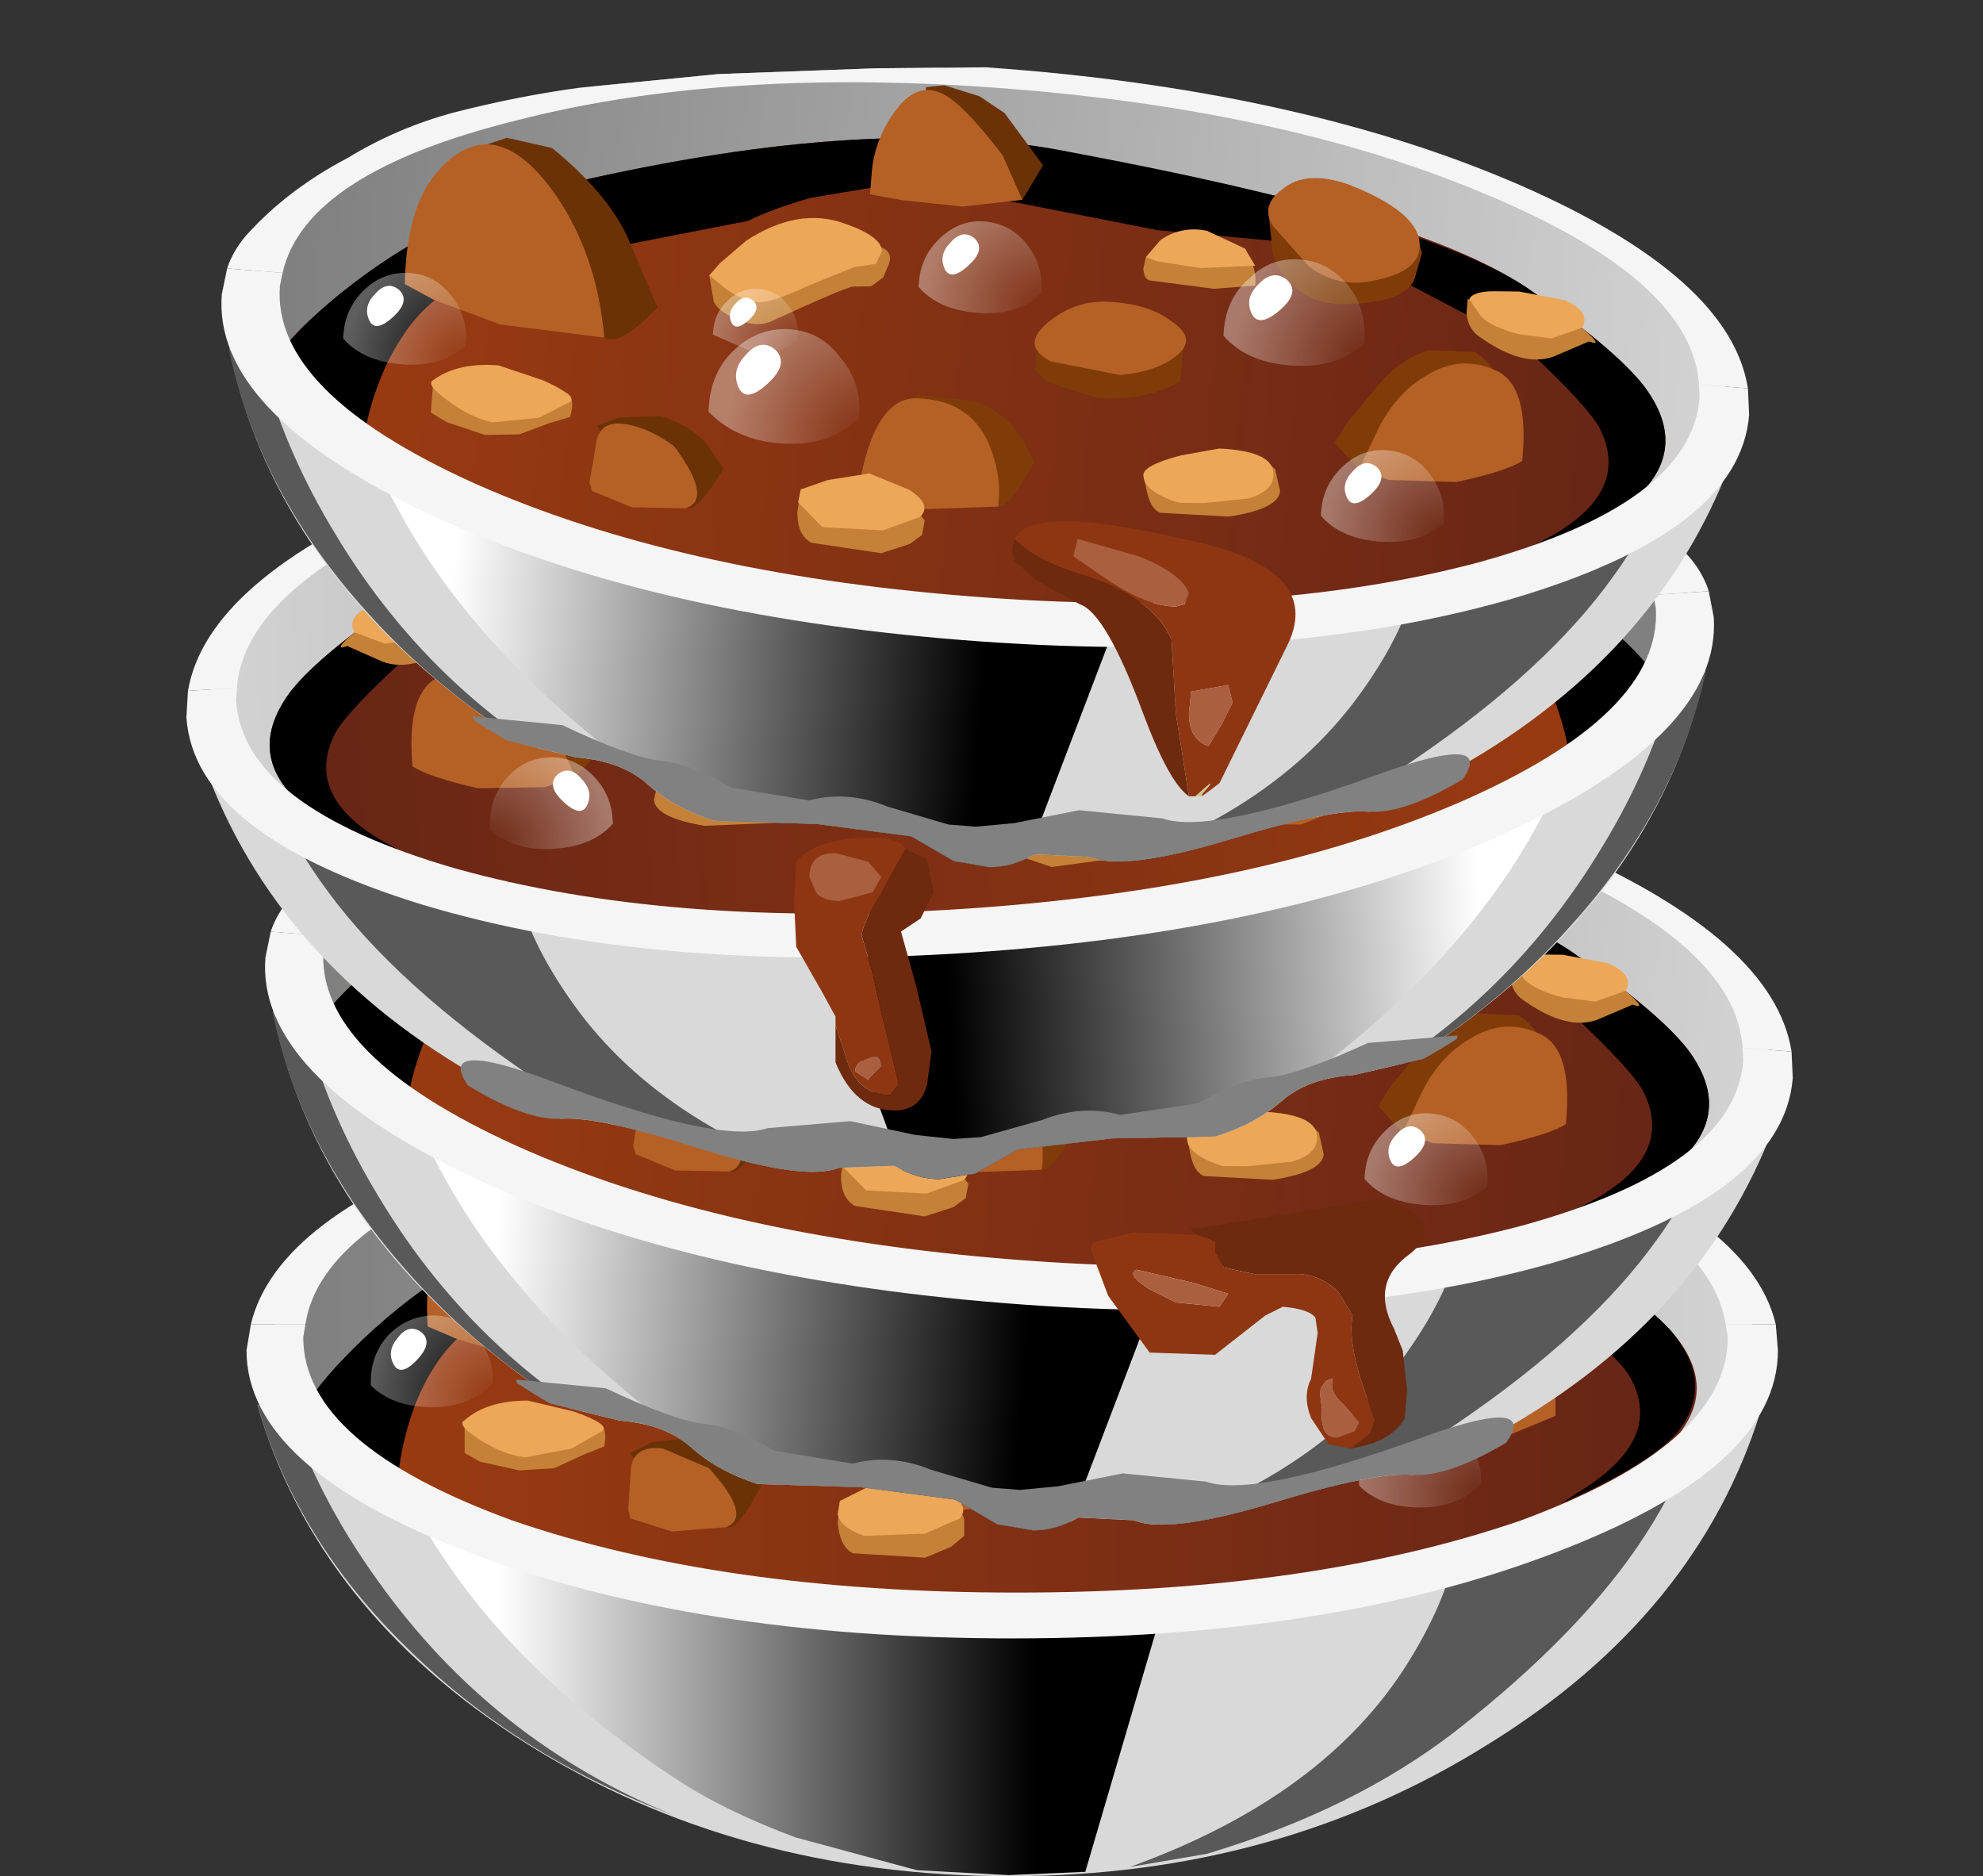 <?xml version="1.0" encoding="UTF-8" standalone="no"?>
<svg xmlns:xlink="http://www.w3.org/1999/xlink" height="43.0px" width="45.45px" xmlns="http://www.w3.org/2000/svg">
  <rect width="100%" height="100%" fill="#333333" stroke="none"/>
  <g transform="matrix(1.0, 0.0, 0.0, 1.0, 0.0, 0.0)">
    <use height="10.8" transform="matrix(1.0, 0.0, 0.0, 1.0, 5.9, 32.2)" width="34.45" xlink:href="#shape0"/>
    <use height="12.7" transform="matrix(0.75, 0.0, 0.0, 0.75, 9.05, 33.45)" width="24.3" xlink:href="#sprite0"/>
    <use height="13.05" transform="matrix(0.75, 0.0, 0.0, 0.75, 25.9, 33.0)" width="17.2" xlink:href="#sprite1"/>
    <use height="12.55" transform="matrix(0.75, 0.0, 0.0, 0.75, 5.9, 32.2)" width="12.75" xlink:href="#sprite2"/>
    <use height="12.85" transform="matrix(1.0, 0.0, 0.0, 1.0, 5.75, 24.4)" width="34.95" xlink:href="#shape4"/>
    <use height="11.2" transform="matrix(0.75, 0.0, 0.0, 0.75, 6.812, 26.05)" width="42.7" xlink:href="#sprite3"/>
    <use height="10.95" transform="matrix(1.0, 0.0, 0.0, 1.0, 9.8, 24.9)" width="27.3" xlink:href="#shape6"/>
    <use height="1.25" transform="matrix(0.75, 0.0, 0.0, 0.75, 22.0, 28.25)" width="1.1" xlink:href="#sprite4"/>
    <use height="7.55" transform="matrix(1.0, 0.0, 0.0, 1.0, 10.6, 27.75)" width="26.25" xlink:href="#shape8"/>
    <use height="0.9" transform="matrix(0.75, 0.0, 0.0, 0.75, 17.25, 30.1)" width="0.8" xlink:href="#sprite5"/>
    <use height="2.6" transform="matrix(1.0, 0.0, 0.0, 1.0, 17.0, 30.75)" width="3.45" xlink:href="#shape9"/>
    <use height="1.55" transform="matrix(0.75, 0.0, 0.0, 0.75, 17.512, 31.113)" width="1.35" xlink:href="#sprite6"/>
    <use height="2.1" transform="matrix(1.0, 0.0, 0.0, 1.0, 8.5, 30.15)" width="2.8" xlink:href="#shape10"/>
    <use height="1.25" transform="matrix(0.75, 0.0, 0.0, 0.75, 8.95, 30.462)" width="1.1" xlink:href="#sprite7"/>
    <use height="2.1" transform="matrix(1.0, 0.0, 0.0, 1.0, 31.15, 32.45)" width="2.8" xlink:href="#shape11"/>
    <use height="1.25" transform="matrix(0.75, 0.0, 0.0, 0.75, 31.6, 32.75)" width="1.1" xlink:href="#sprite8"/>
    <use height="2.4" transform="matrix(1.0, 0.0, 0.0, 1.0, 28.6, 28.25)" width="3.25" xlink:href="#shape12"/>
    <use height="1.4" transform="matrix(0.75, 0.0, 0.0, 0.75, 29.113, 28.6)" width="1.3" xlink:href="#sprite9"/>
    <use height="7.2" transform="matrix(1.0, 0.0, 0.0, 1.0, 5.65, 30.35)" width="35.1" xlink:href="#shape13"/>
    <use height="26.05" transform="matrix(0.748, 0.059, -0.059, 0.748, 6.577, 15.21)" width="47.0" xlink:href="#sprite10"/>
    <use height="26.05" transform="matrix(-0.748, 0.049, 0.049, 0.748, 38.875, 7.41)" width="47.0" xlink:href="#sprite10"/>
    <use height="26.05" transform="matrix(0.748, 0.059, -0.059, 0.748, 5.577, 0.01)" width="47.0" xlink:href="#sprite10"/>
    <use height="21.25" transform="matrix(1.0, 0.0, 0.0, 1.0, 18.2, 11.95)" width="14.45" xlink:href="#shape23"/>
  </g>
  <defs>
    <g id="shape0" transform="matrix(1.0, 0.0, 0.0, 1.0, -5.9, -32.2)">
      <path d="M40.2 32.35 L40.35 32.35 Q38.9 37.0 34.15 39.95 29.3 43.0 23.15 43.0 16.9 43.0 12.05 39.95 7.25 36.9 5.9 32.2 L6.2 32.25 Q7.7 33.35 12.35 34.1 L23.3 34.85 33.95 34.15 Q38.6 33.5 40.2 32.35" fill="#d9d9d9" fill-rule="evenodd" stroke="none"/>
    </g>
    <g id="sprite0" transform="matrix(1.0, 0.0, 0.0, 1.0, 0.0, 0.0)">
      <use height="12.7" transform="matrix(1.0, 0.0, 0.0, 1.0, 0.0, 0.0)" width="24.3" xlink:href="#shape1"/>
    </g>
    <g id="shape1" transform="matrix(1.0, 0.0, 0.0, 1.0, 0.0, 0.0)">
      <path d="M24.3 1.7 L21.1 12.6 18.75 12.7 15.95 12.55 12.25 11.55 Q10.1 10.75 8.65 9.8 4.05 6.8 1.55 3.1 0.3 1.25 0.0 0.0 L2.65 0.55 Q9.5 1.85 18.95 1.85 L24.3 1.7" fill="url(#gradient0)" fill-rule="evenodd" stroke="none"/>
    </g>
    <linearGradient gradientTransform="matrix(0.01, 0.0, 0.0, -0.01, 11.35, 6.35)" gradientUnits="userSpaceOnUse" id="gradient0" spreadMethod="pad" x1="-819.2" x2="819.2">
      <stop offset="0.0" stop-color="#ffffff"/>
      <stop offset="1.0" stop-color="#000000"/>
    </linearGradient>
    <g id="sprite1" transform="matrix(1.0, 0.0, 0.0, 1.0, 0.0, 0.0)">
      <use height="13.05" transform="matrix(1.0, 0.0, 0.0, 1.0, 0.0, 0.0)" width="17.2" xlink:href="#shape2"/>
    </g>
    <g id="shape2" transform="matrix(1.0, 0.0, 0.0, 1.0, 0.0, 0.0)">
      <path d="M10.15 1.5 Q14.65 0.9 17.2 0.0 16.75 1.35 15.75 2.9 13.85 5.85 9.95 8.9 6.85 11.3 2.35 12.65 L0.0 13.05 Q5.95 10.9 8.5 6.8 9.65 4.95 9.95 3.4 L10.15 1.5" fill="#595959" fill-rule="evenodd" stroke="none"/>
    </g>
    <g id="sprite2" transform="matrix(1.0, 0.0, 0.0, 1.0, 0.0, 0.0)">
      <use height="12.55" transform="matrix(1.0, 0.0, 0.0, 1.0, 0.0, 0.0)" width="12.75" xlink:href="#shape3"/>
    </g>
    <g id="shape3" transform="matrix(1.0, 0.0, 0.0, 1.0, 0.0, 0.0)">
      <path d="M12.75 12.55 Q7.95 10.75 4.6 7.45 1.2 4.15 0.0 0.0 L0.35 0.05 1.1 0.55 Q2.0 3.05 3.7 5.4 7.2 10.3 12.75 12.55" fill="#595959" fill-rule="evenodd" stroke="none"/>
    </g>
    <g id="shape4" transform="matrix(1.0, 0.0, 0.0, 1.0, -5.75, -24.4)">
      <path d="M35.2 26.35 Q40.2 28.25 40.2 30.85 40.2 33.5 35.2 35.35 30.25 37.25 23.2 37.25 16.2 37.25 11.2 35.35 6.25 33.5 6.25 30.85 6.25 28.25 11.2 26.35 16.2 24.5 23.2 24.5 30.25 24.5 35.2 26.35" fill="url(#gradient1)" fill-rule="evenodd" stroke="none"/>
      <path d="M40.7 30.35 L39.55 30.35 Q39.2 28.05 34.55 26.45 29.8 24.85 23.3 24.85 16.75 24.85 12.05 26.45 7.35 28.05 7.0 30.35 L5.75 30.35 Q6.35 27.85 11.3 26.15 16.35 24.4 23.2 24.4 30.05 24.4 35.1 26.15 40.1 27.85 40.7 30.35" fill="#f5f5f5" fill-rule="evenodd" stroke="none"/>
      <path d="M38.6 32.7 Q37.85 33.95 33.5 35.45 28.9 37.05 25.35 37.05 L15.55 36.2 Q9.3 35.1 7.0 33.15 6.4 32.6 8.35 30.75 10.45 28.75 13.0 27.95 19.95 25.7 24.55 26.15 L30.3 26.9 Q33.75 27.5 35.45 28.45 37.55 29.7 38.3 30.5 39.3 31.65 38.6 32.7" fill="url(#gradient2)" fill-rule="evenodd" stroke="none"/>
    </g>
    <linearGradient gradientTransform="matrix(0.021, 0.0, 0.0, -0.021, 23.2, 30.85)" gradientUnits="userSpaceOnUse" id="gradient1" spreadMethod="pad" x1="-819.2" x2="819.2">
      <stop offset="0.0" stop-color="#7d7d7d"/>
      <stop offset="1.0" stop-color="#d4d4d4"/>
    </linearGradient>
    <linearGradient gradientTransform="matrix(0.019, 0.0, 0.0, -0.019, 22.9, 31.55)" gradientUnits="userSpaceOnUse" id="gradient2" spreadMethod="pad" x1="-819.2" x2="819.2">
      <stop offset="0.0" stop-color="#9c3c11"/>
      <stop offset="1.0" stop-color="#662516"/>
    </linearGradient>
    <g id="sprite3" transform="matrix(1.0, 0.0, 0.0, 1.0, 0.05, 0.0)">
      <use height="11.2" transform="matrix(1.0, 0.0, 0.0, 1.0, -0.05, 0.0)" width="42.7" xlink:href="#shape5"/>
    </g>
    <g id="shape5" transform="matrix(1.0, 0.0, 0.0, 1.0, 0.05, 0.0)">
      <path d="M41.9 5.9 Q43.2 7.4 42.3 8.8 41.65 9.85 38.6 11.2 L39.05 10.9 Q41.8 9.25 40.65 7.3 40.25 6.65 38.3 5.1 37.75 4.7 36.35 4.15 L33.9 3.1 Q32.8 2.5 30.6 2.35 L26.7 2.3 22.35 1.8 18.65 1.5 16.05 2.15 Q14.85 2.6 14.2 3.0 L10.25 4.1 Q6.55 5.05 5.4 5.75 4.25 6.45 3.55 8.2 3.0 9.7 3.0 11.1 1.2 10.25 0.15 9.4 -0.65 8.7 1.95 6.2 4.75 3.55 8.15 2.45 17.4 -0.55 23.55 0.1 34.6 1.25 38.05 3.15 40.9 4.8 41.9 5.9" fill="#000000" fill-rule="evenodd" stroke="none"/>
    </g>
    <g id="shape6" transform="matrix(1.0, 0.0, 0.0, 1.0, -9.8, -24.9)">
      <path d="M11.3 29.1 L11.35 27.1 11.9 26.9 12.95 27.05 Q14.25 27.95 14.8 28.9 L15.65 30.5 Q14.85 31.45 14.45 31.25 L13.1 30.5 11.3 29.1" fill="#6b3207" fill-rule="evenodd" stroke="none"/>
      <path d="M21.4 26.5 L21.35 24.95 21.8 24.9 22.6 25.1 23.2 25.4 24.2 26.55 23.75 27.35 21.4 26.5" fill="#6b3207" fill-rule="evenodd" stroke="none"/>
      <path d="M32.8 27.4 L33.0 27.85 32.9 28.4 Q32.75 29.0 31.35 29.15 30.65 29.25 30.15 28.85 L29.6 28.1 29.4 27.1 30.0 27.0 31.3 27.1 32.8 27.4" fill="#803c08" fill-rule="evenodd" stroke="none"/>
      <path d="M32.3 33.05 L31.95 32.9 31.35 32.35 31.55 31.9 32.3 30.9 Q32.75 30.3 33.35 30.05 33.95 29.75 34.4 30.05 35.0 30.35 35.35 31.35 L32.3 33.05" fill="#803c08" fill-rule="evenodd" stroke="none"/>
      <path d="M24.35 30.5 L27.7 30.3 27.7 31.25 Q26.9 31.75 25.85 31.75 L24.65 31.5 24.35 31.25 24.35 30.5" fill="#803c08" fill-rule="evenodd" stroke="none"/>
      <path d="M21.2 33.35 L21.35 32.15 21.8 32.0 23.0 32.05 Q23.9 32.25 24.4 33.2 L24.5 33.35 23.75 34.4 22.4 34.1 21.2 33.35" fill="#803c08" fill-rule="evenodd" stroke="none"/>
      <path d="M15.05 34.3 L14.45 33.3 14.95 33.05 15.9 32.95 Q16.7 33.15 17.1 33.65 L17.45 34.05 Q16.9 35.1 16.65 35.0 L15.05 34.3" fill="#6b3207" fill-rule="evenodd" stroke="none"/>
      <path d="M9.8 30.4 Q9.7 28.55 10.4 27.7 11.6 26.25 13.1 28.1 14.15 29.45 14.45 31.25 L12.05 31.15 10.5 30.7 9.8 30.4" fill="#b56126" fill-rule="evenodd" stroke="none"/>
      <path d="M23.25 26.4 L23.75 27.35 22.4 27.65 21.05 27.6 20.3 27.5 20.3 26.9 Q20.3 26.15 20.75 25.55 21.2 24.8 21.8 25.1 L23.25 26.4" fill="#b56126" fill-rule="evenodd" stroke="none"/>
      <path d="M21.7 32.1 Q23.05 32.0 23.55 33.2 L23.75 34.4 22.1 34.6 20.9 34.35 20.6 34.05 Q20.6 33.55 20.75 33.05 21.05 32.15 21.7 32.1" fill="#b56126" fill-rule="evenodd" stroke="none"/>
      <path d="M25.85 29.55 Q26.85 29.5 27.4 29.9 28.0 30.2 27.6 30.65 L26.3 31.2 24.7 31.0 Q24.0 30.7 24.55 30.15 25.1 29.6 25.85 29.55" fill="#b56126" fill-rule="evenodd" stroke="none"/>
      <path d="M31.2 26.45 Q32.8 26.9 32.9 27.65 33.05 28.25 32.0 28.55 L30.45 28.4 29.55 27.5 Q29.2 27.05 29.7 26.65 30.2 26.15 31.2 26.45" fill="#b56126" fill-rule="evenodd" stroke="none"/>
      <path d="M34.85 30.4 Q35.7 30.65 35.65 32.45 L34.2 33.05 32.65 33.1 31.95 32.9 32.3 31.95 Q32.65 31.1 33.3 30.65 34.05 30.1 34.85 30.4" fill="#b56126" fill-rule="evenodd" stroke="none"/>
      <path d="M16.25 33.65 Q17.25 34.75 16.65 35.0 L15.4 35.1 14.45 34.8 14.4 34.6 14.45 33.8 Q14.45 33.1 15.2 33.2 L16.25 33.65" fill="#b56126" fill-rule="evenodd" stroke="none"/>
      <path d="M13.6 32.6 Q13.95 32.6 13.85 33.15 L13.35 33.35 12.7 33.65 11.9 33.7 11.0 33.5 10.65 33.3 10.65 32.55 13.6 32.6" fill="#c48137" fill-rule="evenodd" stroke="none"/>
      <path d="M18.45 28.8 L19.3 28.7 20.45 28.7 Q20.9 28.7 20.85 29.05 L20.75 29.4 20.45 29.6 20.05 29.65 Q19.85 29.7 18.25 30.6 17.9 30.8 17.45 30.6 L16.9 30.25 16.75 29.65 18.45 28.8" fill="#c48137" fill-rule="evenodd" stroke="none"/>
      <path d="M27.95 28.2 L28.85 28.25 Q29.25 28.35 29.25 28.9 L28.3 29.05 26.85 29.0 26.65 28.7 26.7 28.45 27.95 28.2" fill="#c48137" fill-rule="evenodd" stroke="none"/>
      <path d="M36.8 29.3 Q37.35 29.7 36.95 29.6 L36.2 30.0 Q35.5 30.3 34.5 29.7 L34.1 29.15 34.1 28.85 35.1 29.05 35.75 29.0 Q36.4 29.0 36.8 29.3" fill="#c48137" fill-rule="evenodd" stroke="none"/>
      <path d="M21.7 34.4 Q22.1 34.65 22.1 34.85 L22.1 35.2 21.8 35.45 21.2 35.7 19.55 35.6 Q19.25 35.45 19.2 34.9 L19.25 34.4 20.8 34.25 21.7 34.4" fill="#c48137" fill-rule="evenodd" stroke="none"/>
      <path d="M29.7 32.8 Q29.9 32.8 30.05 33.05 L30.2 33.55 Q30.2 33.95 29.05 34.25 27.95 34.45 27.5 34.25 27.25 34.2 27.15 33.8 L27.05 33.45 27.4 33.35 28.25 33.2 29.7 32.8" fill="#c48137" fill-rule="evenodd" stroke="none"/>
      <path d="M22.95 27.95 Q23.55 27.95 23.95 28.4 24.35 28.85 24.35 29.45 23.9 30.05 22.95 30.05 22.05 30.05 21.55 29.55 L21.55 29.45 Q21.55 28.85 21.95 28.4 22.4 27.95 22.95 27.95" fill="url(#gradient3)" fill-rule="evenodd" stroke="none"/>
    </g>
    <radialGradient cx="0" cy="0" gradientTransform="matrix(-0.003, -0.002, -0.002, 0.003, 24.35, 29.8)" gradientUnits="userSpaceOnUse" id="gradient3" r="819.2" spreadMethod="pad">
      <stop offset="0.0" stop-color="#ffffff" stop-opacity="0.0"/>
      <stop offset="0.992" stop-color="#ffffff" stop-opacity="0.373"/>
    </radialGradient>
    <g id="sprite4" transform="matrix(1.0, 0.0, 0.0, 1.0, 0.0, 0.0)">
      <use height="1.4" transform="matrix(0.846, 0.0, 0.0, 0.893, 0.008, 0.0)" width="1.3" xlink:href="#shape7"/>
    </g>
    <g id="shape7" transform="matrix(1.0, 0.0, 0.0, 1.0, 0.05, 0.0)">
      <path d="M1.05 0.1 Q1.5 0.45 0.9 1.05 0.3 1.65 0.05 1.2 -0.2 0.75 0.2 0.3 0.6 -0.2 1.05 0.1" fill="#ffffff" fill-rule="evenodd" stroke="none"/>
    </g>
    <g id="shape8" transform="matrix(1.0, 0.0, 0.0, 1.0, -10.6, -27.75)">
      <path d="M19.75 28.25 Q20.6 28.45 20.65 28.8 L20.55 29.1 20.05 29.2 19.0 29.75 17.9 30.2 17.15 29.9 16.75 29.65 17.0 29.35 17.55 28.8 Q18.65 27.95 19.75 28.25" fill="#eda758" fill-rule="evenodd" stroke="none"/>
      <path d="M28.7 32.7 Q29.9 32.65 30.0 33.15 30.05 33.55 29.45 33.8 L28.45 33.95 27.9 34.0 Q27.05 33.8 27.05 33.45 27.0 33.2 27.85 32.9 L28.7 32.7" fill="#eda758" fill-rule="evenodd" stroke="none"/>
      <path d="M12.1 32.1 L13.15 32.35 Q14.0 32.65 13.8 32.8 L13.1 33.2 12.05 33.4 Q11.55 33.35 11.0 33.0 10.45 32.65 10.65 32.55 11.15 32.1 12.1 32.1" fill="#eda758" fill-rule="evenodd" stroke="none"/>
      <path d="M28.05 27.75 L28.95 28.1 29.2 28.45 27.95 28.6 26.95 28.55 26.7 28.45 27.0 28.05 Q27.45 27.65 28.05 27.75" fill="#eda758" fill-rule="evenodd" stroke="none"/>
      <path d="M36.35 28.7 Q36.95 28.9 36.8 29.3 L36.1 29.6 35.35 29.55 Q34.7 29.45 34.45 29.2 L34.15 28.85 Q34.25 28.65 34.7 28.6 L35.3 28.55 36.35 28.7" fill="#eda758" fill-rule="evenodd" stroke="none"/>
      <path d="M22.0 34.8 L21.2 35.15 19.8 35.2 Q19.25 35.0 19.2 34.7 L19.25 34.4 19.85 34.1 20.75 33.9 21.7 34.2 Q22.25 34.5 22.0 34.8" fill="#eda758" fill-rule="evenodd" stroke="none"/>
      <path d="M17.9 29.9 Q18.35 29.9 18.6 30.2 18.9 30.5 18.9 30.95 18.5 31.35 17.9 31.35 17.35 31.35 16.95 31.0 L16.95 30.95 Q16.95 30.5 17.25 30.2 17.5 29.9 17.9 29.9" fill="url(#gradient4)" fill-rule="evenodd" stroke="none"/>
    </g>
    <radialGradient cx="0" cy="0" gradientTransform="matrix(-0.002, -0.001, -0.001, 0.002, 18.9, 31.2)" gradientUnits="userSpaceOnUse" id="gradient4" r="819.2" spreadMethod="pad">
      <stop offset="0.0" stop-color="#ffffff" stop-opacity="0.0"/>
      <stop offset="0.992" stop-color="#ffffff" stop-opacity="0.373"/>
    </radialGradient>
    <g id="sprite5" transform="matrix(1.0, 0.0, 0.0, 1.0, 0.0, 0.0)">
      <use height="1.4" transform="matrix(0.615, 0.0, 0.0, 0.643, 0.019, 0.0)" width="1.3" xlink:href="#shape7"/>
    </g>
    <g id="shape9" transform="matrix(1.0, 0.0, 0.0, 1.0, -17.0, -30.75)">
      <path d="M18.7 30.75 Q19.4 30.75 19.9 31.3 20.45 31.85 20.45 32.6 L20.45 32.65 Q19.8 33.35 18.65 33.35 17.65 33.35 17.0 32.75 L17.0 32.6 Q17.0 31.85 17.45 31.3 18.0 30.75 18.7 30.75" fill="url(#gradient5)" fill-rule="evenodd" stroke="none"/>
    </g>
    <radialGradient cx="0" cy="0" gradientTransform="matrix(-0.003, -0.002, -0.002, 0.004, 20.45, 33.05)" gradientUnits="userSpaceOnUse" id="gradient5" r="819.2" spreadMethod="pad">
      <stop offset="0.0" stop-color="#ffffff" stop-opacity="0.0"/>
      <stop offset="0.992" stop-color="#ffffff" stop-opacity="0.373"/>
    </radialGradient>
    <g id="sprite6" transform="matrix(1.0, 0.0, 0.0, 1.0, 0.05, 0.05)">
      <use height="1.4" transform="matrix(1.038, 0.0, 0.0, 1.107, -0.052, -0.05)" width="1.3" xlink:href="#shape7"/>
    </g>
    <g id="shape10" transform="matrix(1.0, 0.0, 0.0, 1.0, -8.5, -30.15)">
      <path d="M9.95 30.15 Q10.5 30.15 10.9 30.6 11.3 31.05 11.3 31.65 L11.3 31.7 Q10.8 32.25 9.9 32.25 9.0 32.25 8.5 31.75 L8.5 31.65 Q8.5 31.05 8.9 30.6 9.35 30.15 9.95 30.15" fill="url(#gradient6)" fill-rule="evenodd" stroke="none"/>
    </g>
    <radialGradient cx="0" cy="0" gradientTransform="matrix(-0.003, -0.002, -0.002, 0.003, 11.3, 32.05)" gradientUnits="userSpaceOnUse" id="gradient6" r="819.2" spreadMethod="pad">
      <stop offset="0.0" stop-color="#ffffff" stop-opacity="0.0"/>
      <stop offset="0.992" stop-color="#ffffff" stop-opacity="0.373"/>
    </radialGradient>
    <g id="sprite7" transform="matrix(1.0, 0.0, 0.0, 1.0, 0.0, 0.05)">
      <use height="1.4" transform="matrix(0.846, 0.0, 0.0, 0.893, 0.008, -0.05)" width="1.3" xlink:href="#shape7"/>
    </g>
    <g id="shape11" transform="matrix(1.0, 0.0, 0.0, 1.0, -31.15, -32.45)">
      <path d="M32.55 32.45 Q33.15 32.45 33.55 32.9 33.95 33.35 33.95 33.95 L33.95 34.0 Q33.45 34.55 32.55 34.55 31.65 34.55 31.15 34.05 L31.15 33.95 Q31.15 33.35 31.55 32.9 32.0 32.45 32.55 32.45" fill="url(#gradient7)" fill-rule="evenodd" stroke="none"/>
    </g>
    <radialGradient cx="0" cy="0" gradientTransform="matrix(-0.003, -0.002, -0.002, 0.003, 33.95, 34.3)" gradientUnits="userSpaceOnUse" id="gradient7" r="819.2" spreadMethod="pad">
      <stop offset="0.0" stop-color="#ffffff" stop-opacity="0.0"/>
      <stop offset="0.992" stop-color="#ffffff" stop-opacity="0.373"/>
    </radialGradient>
    <g id="sprite8" transform="matrix(1.0, 0.0, 0.0, 1.0, 0.0, 0.0)">
      <use height="1.4" transform="matrix(0.846, 0.0, 0.0, 0.893, 0.008, 0.0)" width="1.3" xlink:href="#shape7"/>
    </g>
    <g id="shape12" transform="matrix(1.0, 0.0, 0.0, 1.0, -28.6, -28.25)">
      <path d="M30.2 28.25 Q30.9 28.25 31.4 28.75 31.85 29.25 31.85 30.0 L31.85 30.05 Q31.25 30.65 30.2 30.65 29.15 30.65 28.6 30.1 L28.6 30.0 Q28.6 29.25 29.1 28.75 29.55 28.25 30.2 28.25" fill="url(#gradient8)" fill-rule="evenodd" stroke="none"/>
    </g>
    <radialGradient cx="0" cy="0" gradientTransform="matrix(-0.003, -0.002, -0.002, 0.003, 31.85, 30.4)" gradientUnits="userSpaceOnUse" id="gradient8" r="819.2" spreadMethod="pad">
      <stop offset="0.0" stop-color="#ffffff" stop-opacity="0.0"/>
      <stop offset="0.992" stop-color="#ffffff" stop-opacity="0.373"/>
    </radialGradient>
    <g id="sprite9" transform="matrix(1.0, 0.0, 0.0, 1.0, 0.05, 0.0)">
      <use height="1.4" transform="matrix(1.0, 0.0, 0.0, 1.0, -0.05, 0.0)" width="1.3" xlink:href="#shape7"/>
    </g>
    <g id="shape13" transform="matrix(1.0, 0.0, 0.0, 1.0, -5.65, -30.35)">
      <path d="M39.55 30.35 L40.7 30.35 40.75 30.95 Q40.75 33.65 35.6 35.6 30.5 37.55 23.2 37.55 15.95 37.55 10.8 35.6 5.65 33.65 5.65 30.95 L5.75 30.35 7.0 30.35 6.95 30.65 Q6.95 33.1 11.75 34.85 16.55 36.5 23.3 36.5 30.05 36.5 34.85 34.85 39.6 33.1 39.6 30.65 L39.55 30.35" fill="#f5f5f5" fill-rule="evenodd" stroke="none"/>
    </g>
    <g id="sprite10" transform="matrix(1.0, 0.0, 0.0, 1.0, 0.05, 0.25)">
      <clipPath id="clipPath0" transform="matrix(1.0, 0.0, 0.0, 1.0, 0.05, 0.25)">
        <use height="24.35" transform="matrix(1.0, 0.0, 0.0, 1.0, -0.05, -0.25)" width="47.0" xlink:href="#shape14"/>
      </clipPath>
      <g clip-path="url(#clipPath0)">
        <use height="10.8" transform="matrix(1.332, 0.0, 0.0, 1.333, 0.361, 10.383)" width="34.45" xlink:href="#shape0"/>
        <use height="12.7" transform="matrix(1.0, 0.0, 0.0, 1.0, 4.55, 12.1)" width="24.3" xlink:href="#sprite0"/>
        <use height="13.05" transform="matrix(1.0, 0.0, 0.0, 1.0, 27.05, 11.5)" width="17.2" xlink:href="#sprite1"/>
        <use height="12.55" transform="matrix(1.0, 0.0, 0.0, 1.0, 0.35, 10.4)" width="12.75" xlink:href="#sprite2"/>
        <use height="17.1" transform="matrix(1.0, 0.0, 0.0, 1.0, 0.1, 0.0)" width="46.6" xlink:href="#shape15"/>
        <use height="11.2" transform="matrix(1.0, 0.0, 0.0, 1.0, 1.6, 2.25)" width="42.7" xlink:href="#sprite3"/>
        <use height="14.55" transform="matrix(1.0, 0.0, 0.0, 1.0, 5.55, 0.65)" width="36.4" xlink:href="#shape16"/>
        <use height="1.25" transform="matrix(1.0, 0.0, 0.0, 1.0, 21.85, 5.15)" width="1.1" xlink:href="#sprite4"/>
        <use height="10.05" transform="matrix(1.0, 0.0, 0.0, 1.0, 6.6, 4.45)" width="34.95" xlink:href="#shape17"/>
        <use height="0.9" transform="matrix(1.0, 0.0, 0.0, 1.0, 15.5, 7.6)" width="0.8" xlink:href="#sprite5"/>
        <use height="3.5" transform="matrix(1.0, 0.0, 0.0, 1.0, 15.1, 8.45)" width="4.6" xlink:href="#shape18"/>
        <use height="1.55" transform="matrix(1.0, 0.0, 0.0, 1.0, 15.85, 9.0)" width="1.35" xlink:href="#sprite6"/>
        <use height="2.8" transform="matrix(1.0, 0.0, 0.0, 1.0, 3.8, 7.65)" width="3.75" xlink:href="#shape19"/>
        <use height="1.25" transform="matrix(1.0, 0.0, 0.0, 1.0, 4.45, 8.1)" width="1.1" xlink:href="#sprite7"/>
        <use height="2.8" transform="matrix(1.0, 0.0, 0.0, 1.0, 34.0, 10.7)" width="3.75" xlink:href="#shape20"/>
        <use height="1.25" transform="matrix(1.0, 0.0, 0.0, 1.0, 34.65, 11.15)" width="1.1" xlink:href="#sprite8"/>
        <use height="3.25" transform="matrix(1.0, 0.0, 0.0, 1.0, 30.6, 5.1)" width="4.3" xlink:href="#shape21"/>
        <use height="1.4" transform="matrix(1.0, 0.0, 0.0, 1.0, 31.3, 5.65)" width="1.3" xlink:href="#sprite9"/>
        <use height="17.85" transform="matrix(1.0, 0.0, 0.0, 1.0, 0.0, 7.95)" width="46.8" xlink:href="#shape22"/>
      </g>
    </g>
    <g id="shape14" transform="matrix(1.0, 0.0, 0.0, 1.0, 0.05, 0.25)">
      <path d="M27.9 -0.25 L28.65 -0.2 33.25 0.45 37.6 1.4 39.7 1.85 Q42.15 2.45 44.0 4.05 45.6 5.3 46.65 7.35 47.1 8.25 46.9 9.15 46.45 11.55 45.15 13.55 L42.45 17.1 39.1 20.15 Q37.25 21.5 36.1 21.5 34.95 21.5 31.9 22.7 28.8 23.9 27.75 23.55 L26.05 23.6 Q25.4 24.05 24.7 24.1 L23.6 24.0 22.25 23.35 19.35 23.2 16.2 23.35 Q14.95 23.05 14.1 22.4 13.25 21.75 11.85 21.75 L9.7 21.4 Q7.45 20.35 5.75 18.75 L2.55 15.15 Q1.3 13.35 0.5 11.35 0.0 10.05 -0.05 8.9 -0.15 7.6 0.55 6.65 1.7 5.15 3.45 4.05 4.9 3.0 6.6 2.4 8.5 1.75 10.35 1.35 L14.55 0.6 19.3 0.05 22.7 -0.25 27.9 -0.25" fill="#ff0000" fill-opacity="0.525" fill-rule="evenodd" stroke="none"/>
    </g>
    <g id="shape15" transform="matrix(1.0, 0.0, 0.0, 1.0, -0.1, 0.0)">
      <path d="M39.4 2.6 Q46.05 5.1 46.05 8.6 46.05 12.15 39.4 14.6 32.8 17.1 23.4 17.1 14.05 17.1 7.4 14.6 0.8 12.15 0.8 8.6 0.8 5.1 7.4 2.6 14.05 0.1 23.4 0.1 32.8 0.1 39.4 2.6" fill="url(#gradient9)" fill-rule="evenodd" stroke="none"/>
      <path d="M46.7 7.95 L45.2 7.95 Q44.75 4.85 38.5 2.75 32.2 0.6 23.5 0.6 14.8 0.6 8.55 2.75 2.25 4.85 1.8 7.95 L0.1 7.95 Q0.9 4.6 7.55 2.3 14.25 0.0 23.4 0.0 32.55 0.0 39.25 2.3 45.9 4.6 46.7 7.95" fill="#f5f5f5" fill-rule="evenodd" stroke="none"/>
      <path d="M43.95 11.05 Q42.9 12.7 37.15 14.7 31.0 16.85 26.25 16.85 L13.2 15.7 Q4.85 14.25 1.8 11.65 1.0 10.95 3.6 8.45 6.4 5.8 9.8 4.7 19.05 1.7 25.2 2.35 L32.85 3.35 Q37.45 4.15 39.7 5.4 42.55 7.05 43.55 8.15 44.85 9.65 43.95 11.05" fill="url(#gradient10)" fill-rule="evenodd" stroke="none"/>
    </g>
    <linearGradient gradientTransform="matrix(0.028, 0.0, 0.0, -0.028, 23.4, 8.6)" gradientUnits="userSpaceOnUse" id="gradient9" spreadMethod="pad" x1="-819.2" x2="819.2">
      <stop offset="0.0" stop-color="#7d7d7d"/>
      <stop offset="1.0" stop-color="#d4d4d4"/>
    </linearGradient>
    <linearGradient gradientTransform="matrix(0.026, 0.0, 0.0, -0.026, 23.0, 9.55)" gradientUnits="userSpaceOnUse" id="gradient10" spreadMethod="pad" x1="-819.2" x2="819.2">
      <stop offset="0.0" stop-color="#9c3c11"/>
      <stop offset="1.0" stop-color="#662516"/>
    </linearGradient>
    <g id="shape16" transform="matrix(1.0, 0.0, 0.0, 1.0, -5.55, -0.65)">
      <path d="M7.5 6.25 L7.6 3.6 8.3 3.3 9.7 3.5 Q11.45 4.7 12.2 6.0 L13.3 8.1 Q12.25 9.4 11.75 9.15 L9.9 8.15 7.5 6.25" fill="#6b3207" fill-rule="evenodd" stroke="none"/>
      <path d="M21.0 2.8 L20.95 0.75 21.5 0.65 22.6 0.9 23.4 1.35 24.7 2.85 24.15 3.95 21.0 2.8" fill="#6b3207" fill-rule="evenodd" stroke="none"/>
      <path d="M36.45 4.6 L36.3 5.35 Q36.15 6.15 34.25 6.35 33.3 6.45 32.65 5.95 32.1 5.55 31.9 4.95 L31.65 3.6 32.45 3.45 34.2 3.6 36.2 4.0 36.45 4.6" fill="#803c08" fill-rule="evenodd" stroke="none"/>
      <path d="M35.55 11.5 L35.05 11.35 34.25 10.6 34.55 10.0 35.5 8.65 Q36.1 7.85 36.9 7.55 L38.3 7.5 Q39.15 7.95 39.6 9.25 L35.55 11.5" fill="#803c08" fill-rule="evenodd" stroke="none"/>
      <path d="M24.95 8.1 L29.4 7.85 29.4 9.1 Q28.35 9.8 26.9 9.8 L25.35 9.45 24.95 9.1 24.95 8.1" fill="#803c08" fill-rule="evenodd" stroke="none"/>
      <path d="M20.7 11.9 L20.95 10.35 21.55 10.15 23.15 10.2 Q24.35 10.45 25.0 11.7 L25.15 11.9 Q24.5 13.35 24.15 13.35 L22.3 12.95 20.7 11.9" fill="#803c08" fill-rule="evenodd" stroke="none"/>
      <path d="M12.55 13.2 L11.75 11.85 12.4 11.55 13.65 11.4 Q14.75 11.65 15.25 12.3 L15.7 12.85 Q15.0 14.25 14.65 14.15 L12.55 13.2" fill="#6b3207" fill-rule="evenodd" stroke="none"/>
      <path d="M5.55 8.0 Q5.4 5.55 6.35 4.4 7.9 2.45 9.95 4.95 11.35 6.7 11.75 9.15 L8.55 9.0 6.45 8.4 5.55 8.0" fill="#b56126" fill-rule="evenodd" stroke="none"/>
      <path d="M23.45 2.65 L24.15 3.95 22.35 4.3 20.5 4.25 19.5 4.15 19.5 3.35 Q19.55 2.35 20.1 1.5 20.7 0.55 21.55 0.95 22.2 1.25 23.45 2.65" fill="#b56126" fill-rule="evenodd" stroke="none"/>
      <path d="M21.4 10.25 Q23.2 10.15 23.85 11.75 24.2 12.55 24.15 13.35 L21.95 13.6 20.3 13.25 19.9 12.85 Q19.95 12.2 20.15 11.55 20.55 10.3 21.4 10.25" fill="#b56126" fill-rule="evenodd" stroke="none"/>
      <path d="M26.95 6.85 Q28.25 6.8 29.0 7.3 29.8 7.75 29.25 8.3 28.7 8.85 27.55 9.05 L25.4 8.8 Q24.45 8.4 25.2 7.65 25.95 6.9 26.95 6.85" fill="#b56126" fill-rule="evenodd" stroke="none"/>
      <path d="M34.05 2.7 Q36.2 3.35 36.35 4.3 36.5 5.15 35.1 5.55 34.0 5.9 33.05 5.3 L31.85 4.15 Q31.4 3.55 32.05 3.0 32.7 2.35 34.05 2.7" fill="#b56126" fill-rule="evenodd" stroke="none"/>
      <path d="M38.95 8.0 Q40.05 8.35 40.0 10.7 39.55 11.05 38.05 11.5 L36.0 11.6 35.05 11.35 35.55 10.05 Q36.0 8.95 36.85 8.35 37.85 7.6 38.95 8.0" fill="#b56126" fill-rule="evenodd" stroke="none"/>
      <path d="M14.15 12.3 Q15.45 13.8 14.65 14.15 L13.0 14.25 11.75 13.85 11.65 13.6 11.75 12.5 Q11.75 11.6 12.75 11.75 13.45 11.85 14.15 12.3" fill="#b56126" fill-rule="evenodd" stroke="none"/>
      <path d="M10.6 10.9 Q11.05 10.9 10.9 11.65 L10.25 11.9 9.4 12.3 8.35 12.4 7.15 12.1 6.65 11.85 6.65 10.85 10.6 10.9" fill="#c48137" fill-rule="evenodd" stroke="none"/>
      <path d="M17.05 5.85 L18.2 5.75 19.75 5.7 Q20.35 5.75 20.25 6.2 L20.1 6.65 19.75 6.95 19.2 7.0 Q18.95 7.05 16.8 8.25 16.35 8.5 15.7 8.25 15.2 8.1 15.0 7.8 L14.8 7.0 17.05 5.85" fill="#c48137" fill-rule="evenodd" stroke="none"/>
      <path d="M29.75 5.05 L30.95 5.1 Q31.45 5.25 31.45 6.0 L30.2 6.2 28.25 6.1 Q28.05 6.1 28.0 5.75 L28.05 5.4 29.75 5.05" fill="#c48137" fill-rule="evenodd" stroke="none"/>
      <path d="M41.5 6.5 Q42.25 7.05 41.75 6.9 L40.7 7.45 Q39.8 7.85 38.45 7.05 38.05 6.85 37.95 6.35 L37.95 5.9 39.25 6.2 40.1 6.15 Q41.0 6.15 41.5 6.5" fill="#c48137" fill-rule="evenodd" stroke="none"/>
      <path d="M21.55 14.7 L20.7 15.05 18.55 14.9 Q18.1 14.7 18.05 14.0 L18.1 13.3 20.2 13.15 21.4 13.35 21.95 13.95 21.9 14.4 21.55 14.7" fill="#c48137" fill-rule="evenodd" stroke="none"/>
      <path d="M32.05 11.2 L32.5 11.55 32.7 12.2 Q32.7 12.75 31.2 13.1 L29.1 13.15 Q28.8 13.05 28.65 12.55 L28.5 12.05 29.0 11.9 30.1 11.75 32.05 11.2" fill="#c48137" fill-rule="evenodd" stroke="none"/>
      <path d="M23.05 4.7 Q23.85 4.7 24.4 5.3 24.95 5.9 24.95 6.7 L24.95 6.75 Q24.3 7.5 23.05 7.5 21.85 7.5 21.2 6.85 L21.2 6.7 Q21.2 5.9 21.75 5.3 22.3 4.7 23.05 4.7" fill="url(#gradient11)" fill-rule="evenodd" stroke="none"/>
    </g>
    <radialGradient cx="0" cy="0" gradientTransform="matrix(-0.004, -0.002, -0.002, 0.004, 24.95, 7.2)" gradientUnits="userSpaceOnUse" id="gradient11" r="819.2" spreadMethod="pad">
      <stop offset="0.0" stop-color="#ffffff" stop-opacity="0.0"/>
      <stop offset="0.992" stop-color="#ffffff" stop-opacity="0.369"/>
    </radialGradient>
    <g id="shape17" transform="matrix(1.0, 0.0, 0.0, 1.0, -6.6, -4.45)">
      <path d="M18.8 5.1 Q19.95 5.4 20.0 5.85 L19.85 6.25 19.2 6.4 17.8 7.1 Q16.75 7.7 16.35 7.7 15.85 7.7 15.3 7.35 L14.8 7.0 15.1 6.6 15.85 5.85 Q17.35 4.7 18.8 5.1" fill="#eda758" fill-rule="evenodd" stroke="none"/>
      <path d="M30.75 11.05 Q32.35 11.0 32.45 11.65 32.55 12.2 31.75 12.5 L30.4 12.75 29.65 12.8 Q28.55 12.55 28.5 12.05 28.45 11.75 29.6 11.35 L30.75 11.05" fill="#eda758" fill-rule="evenodd" stroke="none"/>
      <path d="M8.6 10.25 L10.0 10.6 Q11.1 11.0 10.85 11.2 L9.95 11.75 8.55 12.0 Q7.85 11.9 7.15 11.45 6.4 11.0 6.65 10.85 7.35 10.25 8.6 10.25" fill="#eda758" fill-rule="evenodd" stroke="none"/>
      <path d="M29.85 4.45 L31.05 4.9 31.4 5.4 29.75 5.6 28.4 5.5 28.05 5.4 28.45 4.85 Q29.05 4.35 29.85 4.45" fill="#eda758" fill-rule="evenodd" stroke="none"/>
      <path d="M40.9 5.7 Q41.75 6.0 41.5 6.5 L40.6 6.9 39.6 6.85 Q38.75 6.7 38.4 6.4 L38.0 5.9 Q38.1 5.65 38.75 5.6 L39.5 5.55 40.9 5.7" fill="#eda758" fill-rule="evenodd" stroke="none"/>
      <path d="M21.8 13.85 L20.7 14.35 18.85 14.4 18.05 13.7 18.1 13.3 18.9 12.95 20.15 12.65 21.4 13.05 Q22.15 13.45 21.8 13.85" fill="#eda758" fill-rule="evenodd" stroke="none"/>
      <path d="M16.35 7.3 Q16.9 7.3 17.25 7.7 17.65 8.1 17.65 8.7 L17.65 8.75 Q17.15 9.25 16.35 9.25 L15.05 8.8 15.05 8.7 Q15.05 8.1 15.45 7.7 15.8 7.3 16.35 7.3" fill="url(#gradient12)" fill-rule="evenodd" stroke="none"/>
    </g>
    <radialGradient cx="0" cy="0" gradientTransform="matrix(-0.003, -0.002, -0.002, 0.003, 17.65, 9.05)" gradientUnits="userSpaceOnUse" id="gradient12" r="819.2" spreadMethod="pad">
      <stop offset="0.0" stop-color="#ffffff" stop-opacity="0.0"/>
      <stop offset="0.992" stop-color="#ffffff" stop-opacity="0.369"/>
    </radialGradient>
    <g id="shape18" transform="matrix(1.0, 0.0, 0.0, 1.0, -15.1, -8.45)">
      <path d="M17.4 8.45 Q18.35 8.45 19.0 9.2 19.7 9.9 19.7 10.95 L19.7 11.0 Q18.85 11.95 17.35 11.95 16.0 11.95 15.1 11.15 L15.1 10.95 Q15.1 9.9 15.75 9.2 16.45 8.45 17.4 8.45" fill="url(#gradient13)" fill-rule="evenodd" stroke="none"/>
    </g>
    <radialGradient cx="0" cy="0" gradientTransform="matrix(-0.004, -0.003, -0.003, 0.005, 19.7, 11.55)" gradientUnits="userSpaceOnUse" id="gradient13" r="819.2" spreadMethod="pad">
      <stop offset="0.0" stop-color="#ffffff" stop-opacity="0.0"/>
      <stop offset="0.992" stop-color="#ffffff" stop-opacity="0.369"/>
    </radialGradient>
    <g id="shape19" transform="matrix(1.0, 0.0, 0.0, 1.0, -3.8, -7.65)">
      <path d="M5.7 7.65 Q6.45 7.65 7.0 8.25 7.55 8.85 7.55 9.65 L7.55 9.75 Q6.85 10.45 5.65 10.45 4.45 10.45 3.8 9.8 L3.8 9.65 Q3.8 8.85 4.35 8.25 4.9 7.65 5.7 7.65" fill="url(#gradient14)" fill-rule="evenodd" stroke="none"/>
    </g>
    <radialGradient cx="0" cy="0" gradientTransform="matrix(-0.004, -0.002, -0.002, 0.004, 7.55, 10.2)" gradientUnits="userSpaceOnUse" id="gradient14" r="819.2" spreadMethod="pad">
      <stop offset="0.0" stop-color="#ffffff" stop-opacity="0.0"/>
      <stop offset="0.992" stop-color="#ffffff" stop-opacity="0.369"/>
    </radialGradient>
    <g id="shape20" transform="matrix(1.0, 0.0, 0.0, 1.0, -34.0, -10.7)">
      <path d="M35.85 10.7 Q36.65 10.7 37.2 11.3 37.75 11.9 37.75 12.7 L37.75 12.8 Q37.05 13.5 35.85 13.5 34.65 13.5 34.0 12.85 L34.0 12.7 Q34.0 11.9 34.55 11.3 35.1 10.7 35.85 10.7" fill="url(#gradient15)" fill-rule="evenodd" stroke="none"/>
    </g>
    <radialGradient cx="0" cy="0" gradientTransform="matrix(-0.004, -0.002, -0.002, 0.004, 37.75, 13.2)" gradientUnits="userSpaceOnUse" id="gradient15" r="819.2" spreadMethod="pad">
      <stop offset="0.0" stop-color="#ffffff" stop-opacity="0.0"/>
      <stop offset="0.992" stop-color="#ffffff" stop-opacity="0.369"/>
    </radialGradient>
    <g id="shape21" transform="matrix(1.0, 0.0, 0.0, 1.0, -30.6, -5.1)">
      <path d="M32.75 5.1 Q33.65 5.1 34.3 5.8 34.9 6.45 34.9 7.45 L34.9 7.5 Q34.15 8.35 32.7 8.35 31.35 8.35 30.6 7.6 L30.6 7.45 Q30.6 6.45 31.25 5.8 31.85 5.1 32.75 5.1" fill="url(#gradient16)" fill-rule="evenodd" stroke="none"/>
    </g>
    <radialGradient cx="0" cy="0" gradientTransform="matrix(-0.004, -0.003, -0.003, 0.005, 34.9, 8.0)" gradientUnits="userSpaceOnUse" id="gradient16" r="819.2" spreadMethod="pad">
      <stop offset="0.0" stop-color="#ffffff" stop-opacity="0.0"/>
      <stop offset="0.992" stop-color="#ffffff" stop-opacity="0.369"/>
    </radialGradient>
    <g id="shape22" transform="matrix(1.0, 0.0, 0.0, 1.0, 0.0, -7.95)">
      <path d="M45.2 7.95 L46.7 7.95 46.8 8.75 Q46.8 12.35 39.95 14.95 33.1 17.5 23.4 17.5 13.7 17.5 6.85 14.95 0.0 12.35 0.0 8.75 L0.1 7.95 1.8 7.95 1.75 8.35 Q1.75 11.6 8.15 13.9 14.5 16.15 23.5 16.15 32.5 16.15 38.9 13.9 45.25 11.6 45.25 8.35 L45.2 7.95" fill="#f5f5f5" fill-rule="evenodd" stroke="none"/>
      <path d="M24.25 23.15 L25.4 22.95 27.35 22.4 29.9 22.45 Q31.4 22.85 36.35 20.6 41.3 18.35 37.45 22.35 33.6 26.3 21.65 25.7 9.7 25.05 8.65 21.0 L11.4 21.05 Q13.5 21.85 14.45 21.9 15.4 21.9 16.7 22.55 L19.1 22.75 Q20.25 22.35 21.5 22.75 L23.4 23.15 24.25 23.15" fill="#818181" fill-rule="evenodd" stroke="none"/>
    </g>
    <g id="shape23" transform="matrix(1.0, 0.0, 0.0, 1.0, -18.2, -11.95)">
      <path d="M23.25 12.35 Q23.65 11.55 27.1 12.35 30.4 13.0 29.5 14.8 L27.95 17.95 27.55 18.25 27.55 18.2 Q28.0 17.7 27.4 18.25 L27.25 18.25 26.95 16.35 26.85 14.65 Q26.4 13.65 24.75 13.15 23.75 12.85 23.25 12.35 M27.25 13.6 Q27.1 13.15 26.1 12.75 L24.7 12.35 24.6 12.75 25.4 13.3 Q26.3 13.9 26.95 13.9 L27.15 13.85 27.25 13.6 M27.25 16.35 Q27.25 16.95 27.7 17.1 L28.0 16.6 28.25 16.1 28.15 15.7 27.3 15.85 27.25 16.35 M20.75 19.45 L20.2 20.45 Q19.75 21.2 19.75 21.45 L20.0 22.3 20.2 23.2 20.4 24.0 20.6 24.85 20.4 25.1 Q19.6 25.1 19.35 24.1 L19.15 23.5 19.15 23.3 18.85 22.75 18.25 21.7 18.2 20.65 18.25 19.75 Q18.7 19.2 20.0 19.2 20.6 19.2 20.75 19.45 M19.9 24.25 Q19.6 24.35 19.6 24.55 L19.9 24.75 20.2 24.45 Q20.2 24.1 19.9 24.25 M19.9 19.75 L19.15 19.55 Q18.55 19.55 18.55 20.1 L18.7 20.45 Q18.85 20.65 19.25 20.65 L20.0 20.45 20.2 20.1 19.9 19.75 M27.45 28.3 L27.85 28.45 27.85 28.7 28.05 29.05 28.75 29.2 29.8 29.2 Q30.35 29.25 30.7 29.65 L31.0 30.15 Q30.9 30.7 31.2 31.65 L31.5 32.55 31.4 32.85 30.95 33.2 30.45 33.1 30.05 32.5 Q29.85 32.0 30.05 31.6 L30.2 30.55 30.15 30.2 Q30.0 30.0 29.4 29.95 L29.0 30.15 27.85 31.05 26.35 31.0 25.4 29.7 25.1 28.9 25.0 28.65 Q25.0 28.45 25.15 28.45 L25.95 28.25 27.45 28.3 M30.55 31.6 Q30.35 31.6 30.25 31.9 L30.3 32.3 Q30.25 32.95 30.65 32.95 L31.05 32.8 31.15 32.6 30.8 32.2 Q30.45 31.9 30.55 31.6 M26.05 29.1 Q25.8 29.2 26.35 29.55 L26.95 29.85 27.95 29.95 28.15 29.65 27.35 29.4 26.05 29.1" fill="#8e3612" fill-rule="evenodd" stroke="none"/>
      <path d="M27.25 13.6 L27.15 13.85 26.95 13.9 Q26.3 13.9 25.4 13.3 L24.6 12.75 24.7 12.35 26.1 12.75 Q27.1 13.15 27.25 13.6 M27.25 16.35 L27.3 15.85 28.15 15.7 28.25 16.1 28.0 16.6 27.7 17.1 Q27.25 16.95 27.25 16.35 M19.9 19.75 L20.2 20.1 20.0 20.45 19.25 20.65 Q18.85 20.65 18.7 20.45 L18.55 20.1 Q18.55 19.55 19.15 19.55 L19.9 19.75 M19.9 24.25 Q20.2 24.1 20.2 24.45 L19.9 24.75 19.6 24.55 Q19.6 24.35 19.9 24.25 M26.05 29.1 L27.35 29.4 28.15 29.65 27.95 29.95 26.95 29.85 26.35 29.55 Q25.8 29.2 26.05 29.1 M30.55 31.6 Q30.45 31.9 30.8 32.2 L31.15 32.6 31.05 32.8 30.65 32.95 Q30.25 32.95 30.3 32.3 L30.25 31.9 Q30.35 31.6 30.55 31.6" fill="#aa5f3e" fill-rule="evenodd" stroke="none"/>
      <path d="M23.25 12.35 Q23.75 12.85 24.75 13.15 26.4 13.65 26.85 14.65 L26.95 16.35 27.25 18.25 Q26.8 17.95 26.2 16.35 25.35 14.05 24.75 13.85 L23.75 13.3 23.25 12.85 23.2 12.6 23.25 12.35 M20.75 19.45 L21.15 19.65 21.2 19.65 21.25 19.7 21.4 20.45 21.1 21.05 20.65 21.35 21.0 22.6 21.35 24.1 21.25 24.85 Q21.1 25.45 20.5 25.45 19.6 25.45 19.15 24.35 L19.15 23.5 19.35 24.1 Q19.6 25.1 20.4 25.1 L20.6 24.85 20.4 24.0 20.2 23.2 20.0 22.3 19.75 21.45 Q19.75 21.2 20.2 20.45 L20.75 19.45 M27.45 28.3 L27.25 28.15 27.5 28.15 31.7 27.45 Q33.25 28.0 32.3 28.75 31.4 29.4 31.95 30.45 L32.15 30.95 32.25 31.85 32.2 32.5 Q31.9 33.05 30.95 33.2 L31.4 32.85 31.5 32.55 31.2 31.65 Q30.9 30.7 31.0 30.15 L30.7 29.65 Q30.35 29.25 29.8 29.2 L28.75 29.2 28.05 29.05 27.85 28.7 27.85 28.45 27.45 28.3" fill="#6e2a0e" fill-rule="evenodd" stroke="none"/>
      <path d="M27.4 18.25 Q28.0 17.7 27.55 18.2 L27.55 18.25 27.4 18.25" fill="#d2c58b" fill-rule="evenodd" stroke="none"/>
    </g>
  </defs>
</svg>
